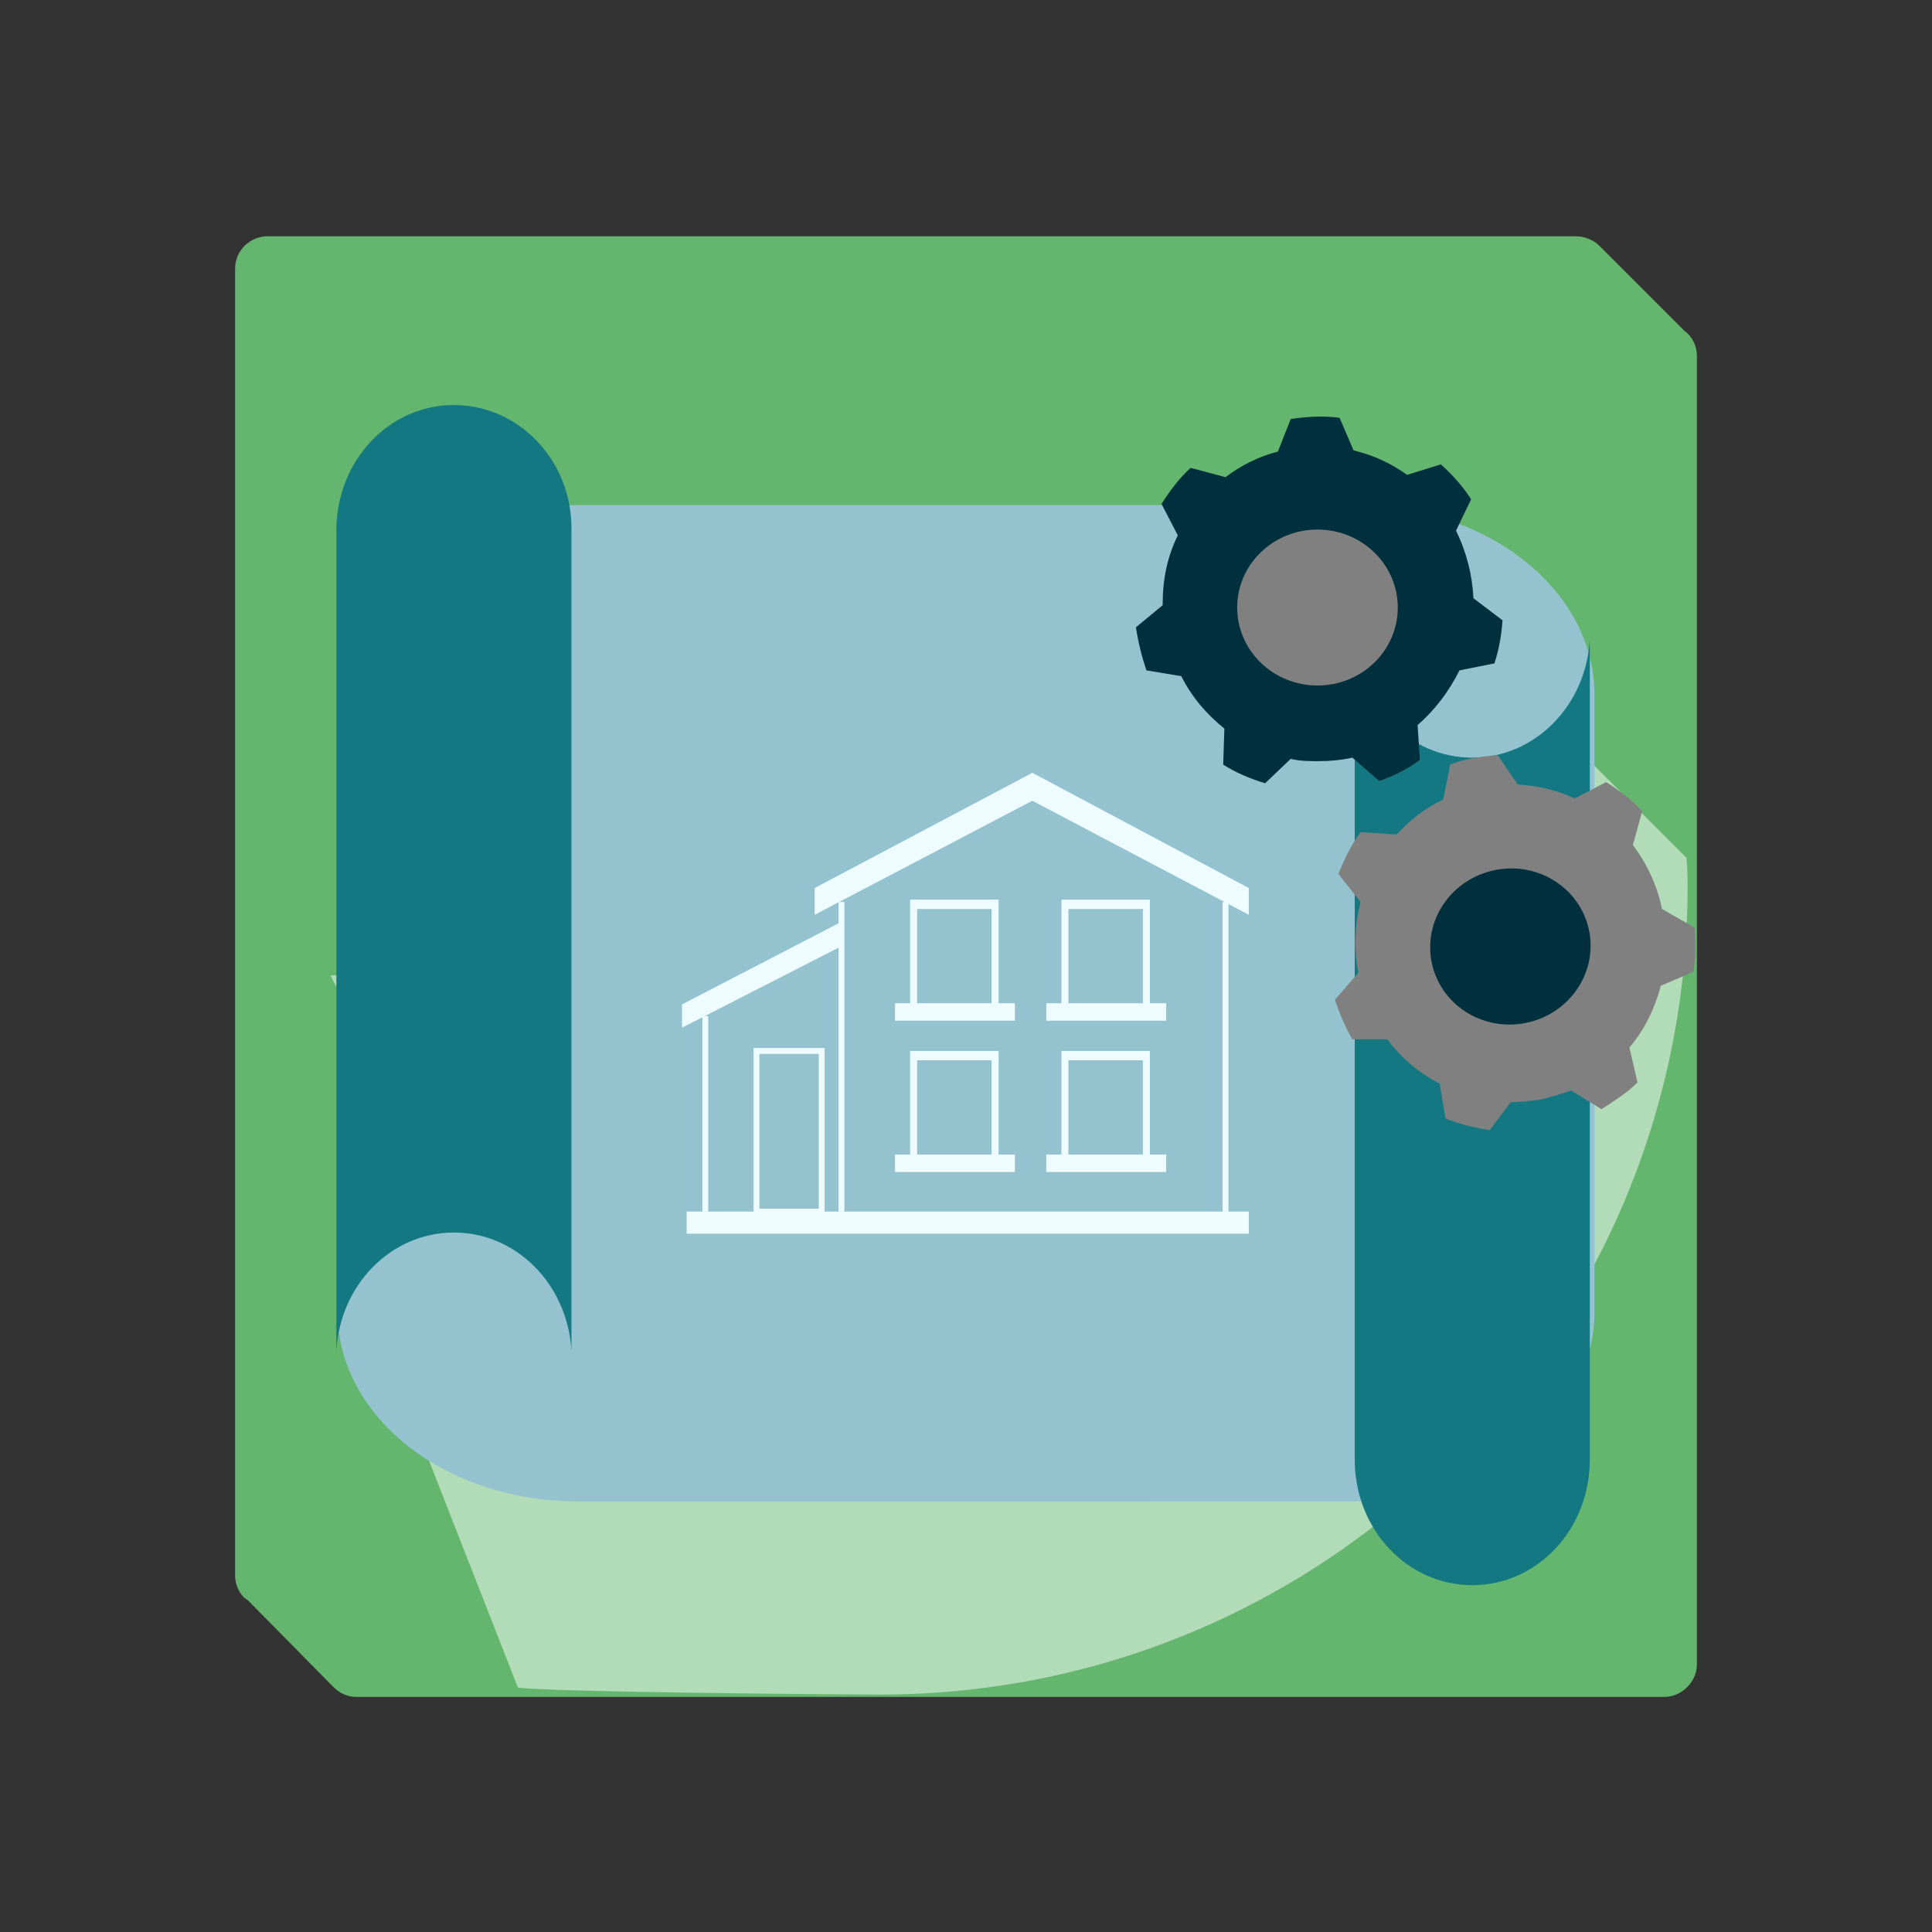 <?xml version="1.0" encoding="utf-8"?>
<!-- Generator: Adobe Illustrator 22.0.1, SVG Export Plug-In . SVG Version: 6.00 Build 0)  -->
<svg version="1.1" id="Layer_1" xmlns="http://www.w3.org/2000/svg" xmlns:xlink="http://www.w3.org/1999/xlink" x="0px" y="0px"
	 viewBox="0 0 166 166" style="enable-background:new 0 0 166 166;" xml:space="preserve">
<rect x="0" y="0" width="166" height="166" fill="#333333" stroke="none"/>
<style type="text/css">
	.st0{fill:#64B66E;}
	.st1{opacity:0.5;}
	.st2{fill:#FFFFFF;}
	.st3{fill:#94C3CF;}
	.st4{fill:#147883;}
	.st5{fill:#00303D;}
	.st6{fill:#808080;}
	.st7{fill:#EEFCFF;}
	.st8{fill:none;stroke:#EEFCFF;stroke-width:0.5;stroke-miterlimit:10;}
</style>
<title>btn1vivienda rural</title>
<path class="st0" d="M145.8,30.6v112.4c0,1.5-1.3,2.8-2.8,2.8H30.6c-0.7,0-1.4-0.3-1.9-0.8l-0.3-0.3l-7.1-7.2l-0.3-0.2
	c-0.5-0.5-0.8-1.2-0.8-1.9V23.1c0-1.6,1.3-2.8,2.8-2.8h112.4c0.7,0,1.5,0.3,2,0.8l0.2,0.2l7.1,7.1l0,0
	C145.4,28.9,145.8,29.7,145.8,30.6z"/>
<g class="st1">
	<path class="st2" d="M145,76.3c0-0.9,0-1.7-0.1-2.6c-5.4-5.4-15.2-15.2-15.6-15.6l-0.3-0.4c-0.6-0.8-1.4-1.5-2.1-2.1
		c-0.6-0.6-1.2-1.2-1.8-1.8l0,0c-0.4-0.4-0.9-0.7-1.3-1l-0.1-0.1c-0.5-0.3-1-0.6-1.4-0.9l-0.1,0c-0.5-0.3-0.9-0.5-1.4-0.7l-0.2-0.1
		c-0.4-0.2-0.9-0.3-1.3-0.5c-0.1,0-0.3-0.1-0.4-0.2c-0.5-0.2-1-0.3-1.5-0.4l-0.3-0.1c-0.4-0.1-0.9-0.1-1.3-0.2l-0.5-0.1
		c-0.6-0.1-1.3-0.1-1.9-0.1h-24c-6,9.3-14.4,16.7-24.4,21.5c-10.2,8.3-22.9,12.8-36,12.9h-0.6c0.9,1.9,2,3.7,3.2,5.4L29,107.7
		l1.4,1.3l14.1,36c3,0.4,28,0.6,31.1,0.6C113.9,145.6,145,114.6,145,76.3C145,76.3,145,76.3,145,76.3z"/>
</g>
<path class="st3" d="M49.6,43.4h66.8c11.4,0,20.6,7.3,20.6,16.3v53c0,9-9.2,16.3-20.6,16.3H49.6c-11.4,0-20.6-7.3-20.6-16.3v-53
	C29,50.7,38.2,43.4,49.6,43.4z"/>
<path class="st4" d="M39,34.8c-5.6,0-10.1,4.8-10.1,10.8v70c0,0.2,0,0.4,0,0.5c0.3-5.7,4.7-10.2,10.1-10.2s9.8,4.5,10.1,10.2
	c0-0.2,0-0.4,0-0.5v-70C49.2,39.6,44.6,34.8,39,34.8z"/>
<path class="st4" d="M126.5,136.2c5.6,0,10.1-4.8,10.1-10.8v-70c0-0.2,0-0.4,0-0.5c-0.3,5.7-4.7,10.2-10.1,10.2s-9.8-4.5-10.1-10.2
	c0,0.2,0,0.4,0,0.5v70C116.4,131.4,120.9,136.2,126.5,136.2z"/>
<path class="st5" d="M126.6,51.4c-0.1-2-0.6-4-1.5-5.8l1.3-2.7c-0.7-1.1-1.6-2.1-2.6-3l-2.9,0.9c-1.4-1-2.9-1.7-4.6-2.1l-1.2-2.8
	c-1.4-0.2-2.8-0.1-4.2,0.1l-1.1,2.8c-1.6,0.4-3.2,1.2-4.5,2.2l-3-0.8c-1,0.9-1.8,2-2.5,3.1l1.4,2.7c-0.9,1.8-1.3,3.8-1.3,5.8V52
	l-2.3,1.9c0.2,1.3,0.5,2.5,0.9,3.7l3,0.5c0.9,1.8,2.2,3.3,3.7,4.5l-0.1,3.1c1.1,0.7,2.3,1.2,3.6,1.6l2.2-2.1
	c0.8,0.2,1.6,0.2,2.4,0.2c1,0,2-0.1,2.9-0.3l2.3,2c1.2-0.4,2.4-1,3.5-1.8l-0.2-3c1.5-1.3,2.7-2.9,3.6-4.7l3-0.6
	c0.4-1.2,0.6-2.4,0.7-3.7L126.6,51.4z"/>
<ellipse class="st6" cx="113.2" cy="52.2" rx="6.9" ry="6.7"/>
<path class="st6" d="M142.8,78.1c-0.4-2-1.3-3.9-2.5-5.5l0.8-2.9c-0.9-1-2-1.8-3.1-2.5l-2.7,1.4c-1.5-0.7-3.2-1.1-4.9-1.2l-1.7-2.5
	c-0.6,0-1.2,0.1-1.8,0.2c-0.8,0.1-1.6,0.3-2.3,0.6l-0.6,3c-1.5,0.7-2.9,1.8-4,3l-3.1-0.2c-0.8,1.1-1.4,2.3-1.9,3.6l1.9,2.4
	c-0.5,2-0.6,4-0.2,6c0,0,0,0.1,0,0.1l-2,2.3c0.4,1.2,0.9,2.4,1.5,3.4h3c1.2,1.6,2.7,2.9,4.5,3.8l0.5,3c1.2,0.5,2.5,0.8,3.8,1
	l1.8-2.4c0.8,0,1.6-0.1,2.4-0.2c1-0.2,1.9-0.5,2.8-0.8l2.6,1.6c1.1-0.7,2.2-1.4,3.1-2.3l-0.7-3c1.3-1.5,2.2-3.4,2.7-5.3l2.8-1.2
	c0.2-1.2,0.2-2.5,0.1-3.8L142.8,78.1z"/>
<ellipse transform="matrix(0.982 -0.188 0.188 0.982 -12.973 25.891)" class="st5" cx="129.8" cy="81.3" rx="6.9" ry="6.7"/>
<rect x="59" y="104.1" class="st7" width="48.3" height="1.9"/>
<path class="st7" d="M85.8,99.2v-8.1v-0.8h-0.6h-6.4h-0.6v0.8v8.1h-1.3v1.5h10.3v-1.5H85.8z M78.8,99.2v-8.1h6.4v8.1H78.8z"/>
<path class="st7" d="M98.8,99.2v-8.1v-0.8h-0.6h-6.4h-0.6v0.8v8.1h-1.3v1.5h10.3v-1.5H98.8z M91.8,99.2v-8.1h6.4v8.1H91.8z"/>
<line class="st8" x1="105.3" y1="104.1" x2="105.3" y2="77.5"/>
<line class="st8" x1="72.3" y1="77.5" x2="72.3" y2="104.1"/>
<line class="st8" x1="60.6" y1="104.1" x2="60.6" y2="87.3"/>
<polygon class="st7" points="88.7,66.4 70,76.3 70,78.6 88.7,68.8 107.3,78.6 107.3,76.3 "/>
<polygon class="st7" points="72.3,81.3 58.6,88.3 58.6,86.3 72.3,79.2 "/>
<rect x="65" y="90.3" class="st8" width="5.6" height="13.8"/>
<path class="st7" d="M85.8,86.2v-8.1v-0.8h-0.6h-6.4h-0.6v0.8v8.1h-1.3v1.5h10.3v-1.5H85.8z M78.8,86.2v-8.1h6.4v8.1H78.8z"/>
<path class="st7" d="M98.8,86.2v-8.1v-0.8h-0.6h-6.4h-0.6v0.8v8.1h-1.3v1.5h10.3v-1.5H98.8z M91.8,86.2v-8.1h6.4v8.1H91.8z"/>
</svg>
